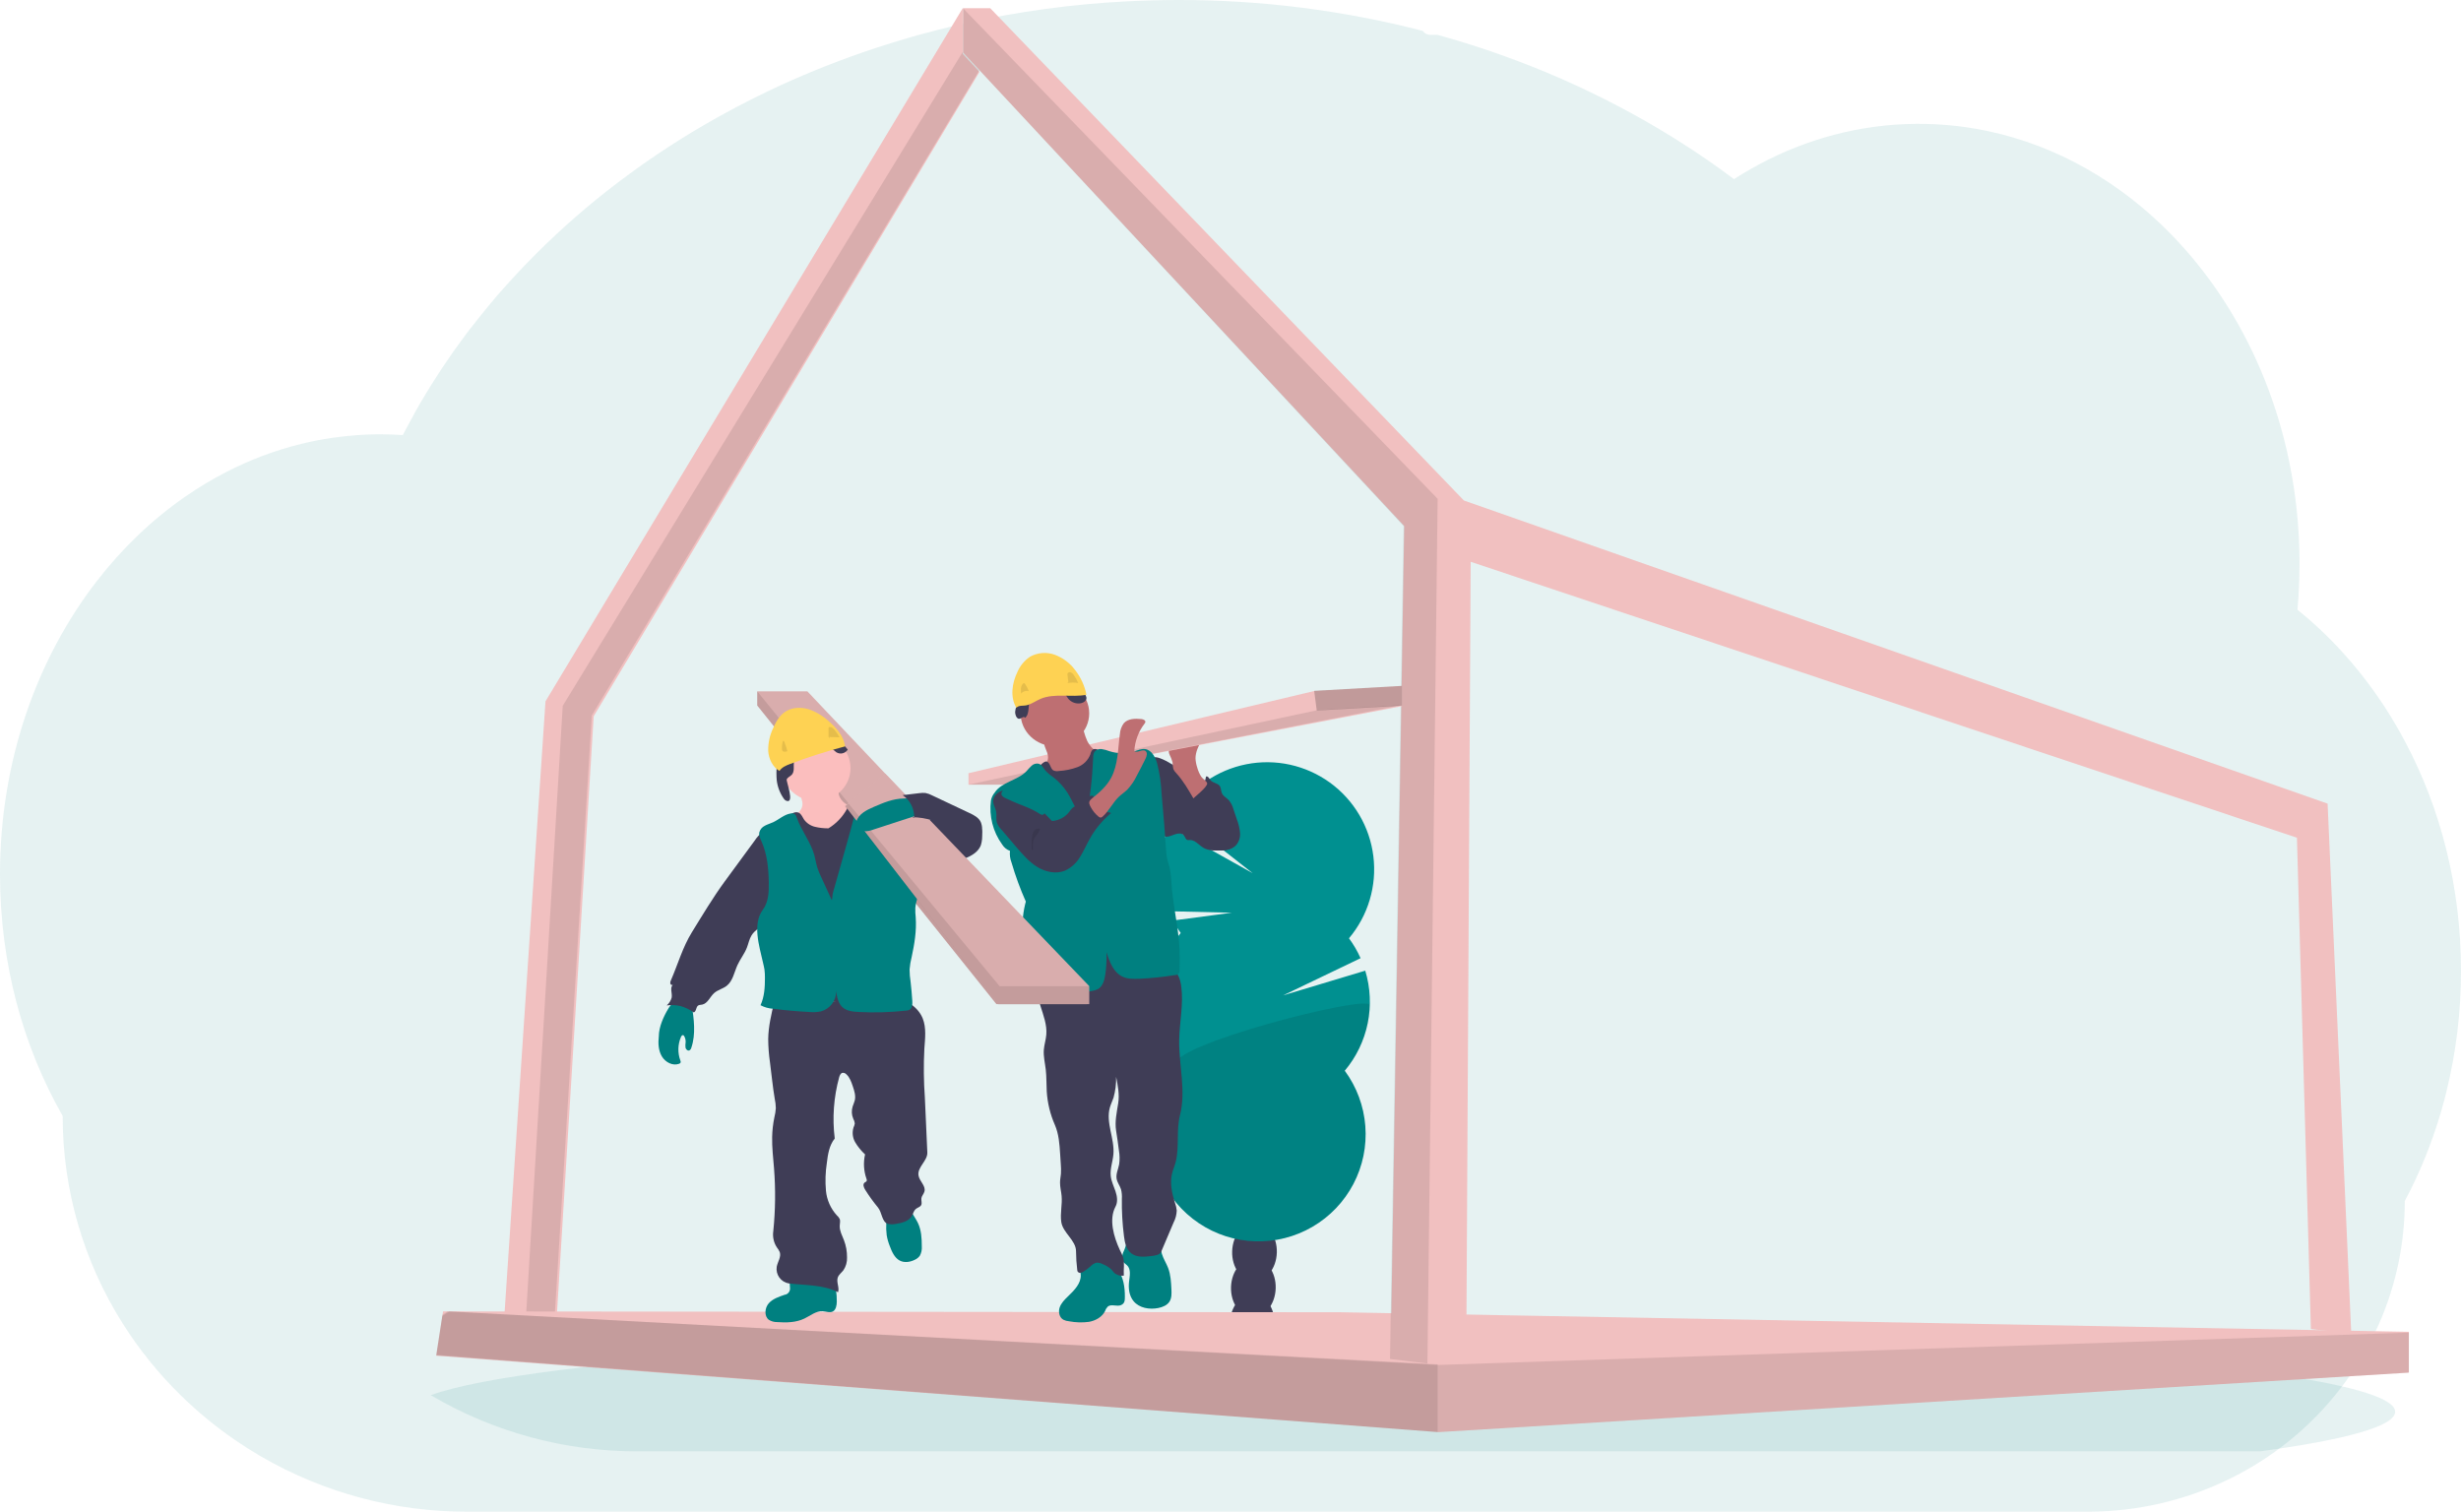 <svg width="897" height="551" viewBox="0 0 897 551" fill="none" xmlns="http://www.w3.org/2000/svg">
<path opacity="0.1" d="M897 353.909C897.015 368.838 895.207 383.713 891.616 398.205C890.407 403.088 889.003 407.87 887.404 412.55C885.447 418.327 883.18 423.994 880.611 429.526C879.316 432.325 877.948 435.069 876.506 437.756C876.53 453.065 873.374 468.213 867.238 482.243C856.146 507.414 836.368 527.766 811.507 539.591C795.963 546.998 778.976 550.893 761.754 551H170.293C143.978 551.056 118.117 544.151 95.34 530.989L94.99 530.791C91.746 528.894 88.582 526.887 85.501 524.767C78.567 519.983 72.052 514.619 66.028 508.734C57.873 500.775 50.688 491.883 44.62 482.243C30.37 459.644 22.82 433.476 22.847 406.77C8.415 381.48 0 351.186 0 318.633C0 277.561 13.373 240.095 35.344 211.732C39.925 205.807 44.942 200.232 50.355 195.053C55.695 189.928 61.435 185.236 67.52 181.02C72.389 177.643 77.477 174.594 82.751 171.893C84.952 170.775 87.161 169.718 89.407 168.736C91.38 167.862 93.375 167.048 95.393 166.28C97.815 165.362 100.267 164.518 102.75 163.747C105.233 162.976 107.683 162.302 110.099 161.724C113.653 160.857 117.268 160.152 120.944 159.609C123.99 159.161 127.036 158.849 130.083 158.613C132.504 158.43 134.949 158.332 137.409 158.301H138.742C141.453 158.301 144.149 158.408 146.822 158.59C147.104 158.027 147.408 157.457 147.69 156.902C148.756 154.871 149.86 152.848 150.972 150.87C150.97 150.853 150.97 150.835 150.972 150.817C151.163 150.467 151.353 150.125 151.551 149.79C152.45 148.17 153.386 146.565 154.346 144.976C154.788 144.215 155.222 143.5 155.671 142.785C155.766 142.608 155.87 142.435 155.983 142.268C156.44 141.507 156.905 140.747 157.377 139.986C159.728 136.234 162.172 132.548 164.711 128.927L165.358 127.999C165.754 127.437 166.12 126.889 166.562 126.326C167.612 124.858 168.694 123.383 169.783 121.938C170.544 120.903 171.306 119.876 172.129 118.895C174.109 116.36 176.139 113.825 178.221 111.289C180.303 108.754 182.466 106.252 184.71 103.782C185.014 103.44 185.319 103.105 185.639 102.771L188.891 99.226C189.05 99.059 189.188 98.907 189.34 98.755C189.728 98.337 190.101 97.918 190.52 97.515C192.264 95.667 194.054 93.857 195.851 92.054C204.998 82.956 214.742 74.477 225.019 66.673C225.423 66.354 225.834 66.05 226.238 65.745C228.172 64.293 230.137 62.855 232.102 61.441C242.909 53.697 254.206 46.66 265.923 40.372C266.73 39.908 267.552 39.475 268.383 39.049C278.887 33.499 289.689 28.532 300.741 24.172C306.765 21.791 312.926 19.555 319.125 17.509C323.253 16.155 327.396 14.87 331.592 13.66C338.152 11.774 344.757 10.083 351.408 8.587C371.003 4.196 390.937 1.484 410.993 0.479C417.085 0.17 423.246 0.01 429.476 0C459.535 -0.039 489.477 3.743 518.579 11.257C518.88 11.711 519.291 12.081 519.775 12.333C520.259 12.584 520.798 12.709 521.343 12.694H523.902C525.014 12.999 526.118 13.303 527.23 13.622C533.44 15.407 539.56 17.357 545.592 19.471L547.115 20.019C562.002 25.306 576.486 31.66 590.455 39.034C603.048 45.664 615.172 53.145 626.744 61.425C628.526 62.703 630.283 63.991 632.014 65.289C634.116 63.945 636.253 62.657 638.426 61.425C646.818 56.652 655.731 52.857 664.99 50.115C684.347 44.394 704.829 43.594 724.574 47.788C749.896 53.15 772.819 66.46 791.333 85.391C798.871 93.137 805.581 101.646 811.354 110.78C811.773 111.434 812.192 112.096 812.596 112.765C817.558 120.849 821.823 129.34 825.344 138.146C825.474 138.473 825.603 138.777 825.718 139.096C828.969 147.342 831.591 155.821 833.562 164.462C833.653 164.903 833.76 165.337 833.851 165.778C835.694 174.14 836.946 182.621 837.598 191.159C837.598 191.463 837.598 191.775 837.659 192.094C837.979 196.511 838.141 200.973 838.146 205.48C838.146 209.512 838.009 213.512 837.758 217.482C837.758 217.916 837.697 218.365 837.659 218.813C837.59 219.962 837.491 221.095 837.392 222.251C843.209 226.937 848.652 232.066 853.675 237.592C855.893 240.011 858.041 242.521 860.117 245.122C866.442 253.039 872.001 261.538 876.719 270.503C889.597 294.781 897 323.341 897 353.909Z" fill="#008080"/>
<path opacity="0.1" d="M873 514.579C873 519.838 855.079 524.765 823.807 529H232.308C205.991 529.056 180.129 522.067 157.35 508.743L157 508.543C165.987 505.232 182.209 502.145 204.289 499.358L205.279 499.235C215.18 498.011 226.246 496.848 238.34 495.747C238.645 495.747 238.957 495.701 239.262 495.662C248.858 494.8 259.066 493.992 269.886 493.237C270.229 493.237 270.564 493.176 270.907 493.16C275.08 492.857 279.34 492.57 283.687 492.298L285.362 492.19C317.007 490.204 352.978 488.618 391.988 487.571H392.034C397.497 487.417 403.019 487.281 408.599 487.163C414.803 487.014 421.084 486.883 427.441 486.77C432.293 486.662 437.205 486.585 442.133 486.508H442.247C464.478 486.169 487.449 486 510.937 486C569.017 486 623.914 487.07 672.559 488.995H672.696C680.175 489.288 687.517 489.611 694.676 489.942L700.769 490.235C708.847 490.625 716.717 491.043 724.379 491.489C814.478 496.671 873 505.086 873 514.579Z" fill="#008080"/>
<path d="M464.542 482.62C464.518 483.441 464.424 484.259 464.261 485.064C458.963 484.222 453.634 483.46 448.275 482.78C448.275 482.567 448.275 482.346 448.275 482.126C448.325 479.843 448.982 477.615 450.178 475.671C451.747 473.189 454.129 471.636 456.755 471.72C459.381 471.804 461.657 473.501 463.065 476.067C464.131 478.081 464.64 480.343 464.542 482.62Z" fill="#3F3D56"/>
<path d="M464.971 469.616C465.157 463.729 461.663 458.842 457.167 458.7C452.671 458.558 448.876 463.215 448.69 469.102C448.504 474.989 451.998 479.876 456.494 480.018C460.99 480.16 464.785 475.503 464.971 469.616Z" fill="#3F3D56"/>
<path d="M465.386 456.584C465.572 450.697 462.079 445.81 457.583 445.668C453.087 445.526 449.291 450.183 449.105 456.07C448.919 461.956 452.413 466.844 456.909 466.986C461.405 467.128 465.2 462.471 465.386 456.584Z" fill="#3F3D56"/>
<path d="M465.794 443.552C465.98 437.665 462.486 432.778 457.99 432.636C453.494 432.494 449.699 437.151 449.513 443.038C449.327 448.924 452.821 453.812 457.317 453.954C461.813 454.096 465.608 449.439 465.794 443.552Z" fill="#3F3D56"/>
<path d="M466.202 430.52C466.388 424.633 462.894 419.746 458.398 419.604C453.902 419.462 450.106 424.119 449.92 430.006C449.734 435.892 453.228 440.78 457.724 440.922C462.22 441.064 466.016 436.407 466.202 430.52Z" fill="#3F3D56"/>
<path d="M430.364 340.094C429.293 338.643 428.326 337.117 427.472 335.527L448.983 332.688L425.828 332.132C423.761 327.231 422.717 321.959 422.757 316.64C422.798 311.321 423.923 306.066 426.064 301.197L456.603 318.286L428.629 296.333C431.451 291.769 435.184 287.836 439.594 284.779C444.005 281.722 448.998 279.607 454.262 278.567C459.527 277.527 464.949 277.583 470.191 278.732C475.432 279.882 480.381 282.1 484.727 285.247C489.073 288.395 492.723 292.405 495.45 297.027C498.176 301.649 499.92 306.783 500.574 312.11C501.227 317.436 500.775 322.84 499.245 327.983C497.716 333.127 495.143 337.9 491.686 342.005C493.354 344.262 494.77 346.695 495.911 349.259L467.678 362.808L497.616 353.803C499.501 360.024 499.805 366.617 498.5 372.985C497.195 379.353 494.322 385.295 490.141 390.272C494.488 396.169 497.087 403.171 497.642 410.476C498.196 417.781 496.684 425.094 493.278 431.58C489.872 438.066 484.709 443.463 478.38 447.153C472.051 450.842 464.812 452.677 457.489 452.446C450.167 452.215 443.058 449.928 436.974 445.847C430.89 441.766 426.077 436.055 423.087 429.367C420.096 422.679 419.047 415.285 420.061 408.03C421.075 400.774 424.11 393.95 428.819 388.339C423.626 381.291 420.953 372.703 421.229 363.953C421.506 355.203 424.715 346.8 430.342 340.094H430.364Z" fill="#009090"/>
<path opacity="0.1" d="M499.275 366.416C499.009 375.171 495.79 383.578 490.141 390.272C494.488 396.169 497.087 403.171 497.642 410.476C498.196 417.781 496.684 425.094 493.278 431.58C489.872 438.066 484.709 443.463 478.38 447.153C472.051 450.842 464.812 452.677 457.489 452.446C450.167 452.215 443.058 449.928 436.974 445.847C430.89 441.766 426.077 436.055 423.087 429.367C420.096 422.68 419.047 415.285 420.061 408.03C421.075 400.774 424.11 393.951 428.819 388.339C423.818 381.541 499.413 362.04 499.275 366.416Z" fill="black"/>
<path d="M183 492L190.965 491.977H202.194L216.392 261.083L357 26.197L350.888 19.63V3L198.823 255.64L183 492Z" fill="#F1C0C0"/>
<path opacity="0.1" d="M191 492H201.43L215.699 260.786L357 25.576L350.858 19L205.108 257.262L191 492Z" fill="black"/>
<path d="M159 494.116L524.092 521.977L524.404 522L877.734 500.33L878 500.315V485.436L488.675 478.311L163.862 478H161.488L161.229 479.669L159 494.116Z" fill="#F1C0C0"/>
<path opacity="0.1" d="M159 494.116L524.092 521.977L524.404 522L877.734 500.33L878 500.042V485.747H877.688L524.092 497.523L163.862 478H163.809L163.169 478.417L161.229 479.669L159 494.116Z" fill="black"/>
<path opacity="0.1" d="M159 493.857L524 522V497.298L163.168 478L161.229 479.265L159 493.857Z" fill="black"/>
<path d="M351 19.145L511.831 191.734L506.859 495.32L520.521 496.97L520.749 497H534.41L536.045 204.77L837.203 305.347L842.282 484.428L853.275 485.659L857 486.077L848.379 292.927L533.559 182.423L360.936 3H351V19.145Z" fill="#F1C0C0"/>
<path opacity="0.1" d="M351 19.146L511.603 191.746L506.638 495.35L520.28 497L524 181.811L351 3V19.146Z" fill="black"/>
<path d="M440.449 286.385C441.248 286.815 442.011 287.306 442.732 287.855C443.585 288.594 444.351 289.426 445.016 290.336C448.282 294.52 451.296 299.384 450.977 304.662C450.983 305.43 450.837 306.191 450.546 306.903C450.254 307.615 449.824 308.262 449.279 308.809C447.932 309.947 445.998 310 444.232 310C442.314 310 440.296 310 438.637 309.02C436.977 308.04 435.592 306.132 433.628 306.177C433.351 306.223 433.068 306.223 432.791 306.177C432.113 305.959 431.976 305.076 431.535 304.518C430.773 303.516 429.167 303.764 427.972 304.202C426.777 304.639 425.452 305.295 424.272 304.79C423.587 304.432 423.028 303.877 422.666 303.199C419.842 298.675 419.241 293.238 418.708 287.983C418.38 284.786 415.884 273.883 422.773 276.364C425.818 277.45 428.665 279.621 431.436 281.212L440.449 286.385Z" fill="#3F3D56"/>
<path d="M433.397 287.098C434.01 287.535 434.753 287.757 435.508 287.727C436.263 287.697 436.986 287.417 437.562 286.932C438.692 285.92 439.412 284.535 439.588 283.035C440.347 282.802 440.734 283.787 441.22 284.389C442.07 285.413 443.8 285.397 444.574 286.488C445.112 287.241 444.991 288.287 445.37 289.137C445.864 290.235 447.085 290.807 447.92 291.695C448.708 292.665 449.277 293.791 449.589 294.998L450.834 298.699C451.429 300.239 451.812 301.851 451.972 303.492C452.051 304.312 451.963 305.14 451.716 305.927C451.468 306.714 451.065 307.443 450.53 308.074C448.861 309.857 446.122 310.045 443.701 309.993C442.893 310.01 442.086 309.916 441.303 309.714C439.156 309.052 437.782 306.908 437.213 304.749C436.644 302.589 436.705 300.325 436.371 298.113C436.01 295.94 435.373 293.821 434.474 291.808C433.806 290.243 431.97 287.91 432 286.248C432.547 286.248 432.941 286.744 433.397 287.098Z" fill="#3F3D56"/>
<path d="M436.363 279.727C436.007 278.655 435.8 277.541 435.747 276.414C435.747 274.15 436.788 272.022 437.836 270L429.153 271.17C428.105 271.313 426.935 271.524 426.343 272.392C426.118 272.822 426 273.3 426 273.784C426 274.269 426.118 274.746 426.343 275.176C426.778 276.037 427.124 276.94 427.376 277.87C427.395 278.684 427.489 279.495 427.657 280.292C427.927 280.878 428.306 281.408 428.773 281.854C431.258 284.586 433.119 287.808 434.972 291C434.919 290.909 440.206 286.842 439.994 285.514C439.872 284.76 438.345 283.854 437.859 283.13C437.188 282.078 436.683 280.93 436.363 279.727Z" fill="#BE6F72"/>
<path d="M511 250V257.38L382.635 282.029L375.976 286H353V281.842L479.12 251.843L511 250Z" fill="#F1C0C0"/>
<path opacity="0.1" d="M511 257L382.635 281.976L375.976 286H353L480.056 258.875L511 257Z" fill="black"/>
<path d="M407.258 462.535C405.836 460.84 403.873 459.67 401.688 459.213C399.503 458.756 397.225 459.04 395.226 460.019C394.798 460.217 394.42 460.507 394.121 460.867C393.364 461.909 393.848 463.346 393.917 464.634C394.091 467.776 391.548 470.329 389.263 472.525C388.037 473.702 386.788 474.96 386.236 476.56C385.683 478.161 386.092 480.193 387.575 481.027C388.222 481.346 388.927 481.538 389.648 481.593C392.067 482.057 394.548 482.125 396.989 481.794C399.403 481.34 401.772 479.992 402.816 477.803C403.017 477.21 403.351 476.668 403.792 476.218C405.124 475.183 407.167 476.396 408.681 475.659C409.929 475.049 409.982 474.089 409.997 472.823C410.043 469.324 409.513 465.364 407.258 462.535Z" fill="#008080"/>
<path d="M425.758 462.153C426.71 464.635 426.842 467.339 426.965 469.99C427.035 471.523 427.082 473.162 426.246 474.457C425.41 475.752 423.776 476.434 422.213 476.755C418.985 477.414 415.246 476.794 413.164 474.258C411.569 472.319 411.236 469.661 411.53 467.148C411.778 465.087 412.304 462.674 410.81 461.21C410.423 460.82 409.92 460.544 409.564 460.122C408.79 459.188 408.914 457.778 409.332 456.629C409.876 455.53 410.284 454.369 410.547 453.173C410.609 452.606 421.028 453.572 421.988 454.039C423.296 454.675 423.095 455.74 423.49 457.027C424.039 458.82 425.092 460.436 425.758 462.153Z" fill="#008080"/>
<path d="M427.455 353.345C429.467 354.642 430.244 357.192 430.556 359.559C431.417 366.045 429.909 372.6 429.794 379.147C429.688 388.319 432.355 397.659 430.076 406.543C428.712 411.853 429.871 417.923 428.591 423.286C428.21 424.879 427.509 426.382 427.143 427.975C426.381 431.427 427.181 435.038 428.255 438.414C428.598 439.324 428.816 440.276 428.903 441.244C428.851 442.734 428.471 444.195 427.79 445.523L423.219 456.288C422.708 457.494 420.697 457.692 419.409 457.851C416.986 458.139 414.281 458.344 412.353 456.849C410.425 455.355 409.961 452.851 409.664 450.515C409.094 446.029 408.839 441.509 408.902 436.988C408.985 435.808 408.88 434.622 408.589 433.475C408.17 432.178 407.248 431.055 406.997 429.682C406.677 427.907 407.583 426.162 407.919 424.371C408.149 422.736 408.123 421.075 407.842 419.447C407.545 417.02 407.202 414.592 406.814 412.179C406.265 408.803 407.05 405.473 407.576 402.089C408.071 398.91 407.439 395.671 406.814 392.515C406.868 395.076 406.547 397.632 405.861 400.102C405.457 401.308 404.878 402.461 404.528 403.69C402.966 409.205 406.296 414.994 405.823 420.707C405.602 423.377 404.551 426.017 404.848 428.65C405.054 430.577 405.953 432.345 406.57 434.181C407.187 436.017 407.507 438.118 406.57 439.833C404.094 444.491 405.945 450.826 408.162 455.605C408.613 456.453 409.005 457.33 409.336 458.23C409.991 460.385 409.443 462.699 409.618 464.944C408.98 465.048 408.326 465.006 407.707 464.821C407.088 464.635 406.519 464.312 406.044 463.875C405.709 463.526 405.435 463.116 405.107 462.752C404.192 461.883 403.108 461.209 401.922 460.772C401.226 460.384 400.433 460.202 399.636 460.248C398.799 460.481 398.045 460.947 397.465 461.591C396.711 462.251 395.911 462.857 395.072 463.404C394.714 463.678 394.297 463.863 393.853 463.943C393.63 463.977 393.402 463.941 393.2 463.839C392.999 463.737 392.836 463.574 392.733 463.374C392.685 463.247 392.657 463.114 392.649 462.979C392.366 460.689 392.216 458.384 392.199 456.076C392.199 452.108 387.43 449.377 386.828 445.454C386.348 442.291 387.239 439.066 386.942 435.88C386.797 434.241 386.34 432.633 386.37 430.994C386.37 429.932 386.614 428.893 386.698 427.838C386.768 426.668 386.75 425.494 386.645 424.326L386.409 420.661C386.18 417.042 385.929 413.348 384.496 410.04C382.797 406.178 381.792 402.049 381.524 397.841C381.372 395.185 381.471 392.53 381.166 389.867C380.892 387.462 380.282 385.072 380.458 382.66C380.602 380.794 381.22 378.988 381.364 377.122C381.662 373.533 380.29 370.043 379.216 366.607C378.141 363.17 377.349 359.361 378.758 356.046C378.96 355.502 379.295 355.017 379.734 354.635C380.274 354.279 380.889 354.05 381.532 353.967C394.605 351.233 408.005 350.382 421.321 351.441C423.492 351.563 425.599 352.218 427.455 353.345Z" fill="#3F3D56"/>
<path d="M384.5 272C391.404 272 397 266.627 397 260C397 253.373 391.404 248 384.5 248C377.596 248 372 253.373 372 260C372 266.627 377.596 272 384.5 272Z" fill="#BE6F72"/>
<path d="M381.859 274.982C382.04 275.681 382.04 276.413 381.859 277.112C381.661 277.6 381.382 278.054 381.033 278.455C379.814 279.982 378.465 281.406 377 282.714C377.746 284.332 379.09 285.62 380.766 286.324C382.43 287.011 384.176 287.496 385.963 287.766C386.855 287.994 387.784 288.056 388.699 287.949C389.543 287.743 390.342 287.392 391.058 286.911L398.056 282.843C399.112 282.288 400.089 281.603 400.965 280.806C402.248 279.525 402.975 277.814 402.993 276.028C403.026 275.708 402.936 275.388 402.742 275.127C402.474 274.901 402.137 274.764 401.783 274.738C399.322 274.212 397.38 272.273 396.279 270.075C395.284 267.822 394.64 265.437 394.368 263L386.907 266.816C385.798 267.388 384.697 267.961 383.549 268.457C382.818 268.778 381.34 269.045 380.821 269.693C379.83 270.892 381.6 273.54 381.859 274.982Z" fill="#BE6F72"/>
<path d="M377.523 280.783C376.499 281.628 375.699 282.715 375.196 283.948C374.726 285.473 375.196 287.082 375.62 288.592C377.61 295.027 379.13 301.6 380.168 308.258C380.805 312.833 381.04 317.477 381.35 322.106C381.987 331.546 382.912 346.599 384.147 355.979C388.695 356.184 393.129 354.85 397.639 354.362C406.067 353.462 414.746 355.521 423 353.599C420.999 345.646 418.998 332.065 416.997 324.119C416.112 320.988 415.498 317.786 415.163 314.549C414.988 312.223 415.095 309.89 415.125 307.549C415.193 302.973 414.943 298.398 414.693 293.823C414.405 288.485 414.117 283.147 412.859 277.923C412.771 277.258 412.461 276.642 411.979 276.177C411.221 275.621 410.236 275.819 409.334 275.941C406.572 276.294 403.777 275.627 401.467 274.065C400.466 273.379 399.124 272.54 398.192 273.302C397.794 273.762 397.532 274.325 397.434 274.927C397.022 276.005 396.385 276.983 395.567 277.795C394.749 278.606 393.768 279.232 392.689 279.632C390.529 280.419 388.267 280.886 385.974 281.019C385.272 281.171 384.54 281.088 383.89 280.783C382.813 280.12 382.737 277.733 381.381 277.573C380.191 277.435 378.326 280.013 377.523 280.783Z" fill="#3F3D56"/>
<path d="M395.317 299.103C392.486 296.39 391.243 292.455 389.18 289.112C387.775 286.864 385.98 284.886 383.879 283.271C382.823 282.572 381.855 281.749 380.995 280.819C380.266 279.92 379.714 278.721 378.609 278.375C378.153 278.276 377.679 278.289 377.229 278.413C376.778 278.538 376.365 278.77 376.024 279.09C375.348 279.735 374.708 280.418 374.106 281.134C370.854 284.508 365.139 284.977 362.562 288.881C361.866 289.709 361.394 290.701 361.188 291.764C360.446 297.446 361.913 303.197 365.285 307.827C365.938 308.9 366.94 309.714 368.123 310.132C367.963 311.565 368.152 313.016 368.675 314.36C370.096 319.224 371.841 323.987 373.899 328.617C373.407 330.428 373.063 332.276 372.871 334.143C372.334 338.839 372.833 343.604 372.327 348.307C371.912 352.15 370.793 355.893 370.754 359.744C370.754 360.359 370.808 361.089 371.337 361.404C371.619 361.549 371.934 361.615 372.25 361.596L381.685 361.88C387.162 362.042 392.693 362.203 398.086 361.189C398.804 361.082 399.501 360.862 400.149 360.535C401.975 359.513 402.581 357.207 402.873 355.155C403.253 352.494 403.405 349.804 403.325 347.116C404.468 350.736 405.826 354.479 409.278 356.047C411.103 356.877 413.19 356.816 415.192 356.762C419.507 356.569 423.808 356.125 428.072 355.432C428.334 355.465 428.601 355.435 428.851 355.346C429.1 355.257 429.325 355.111 429.508 354.918C429.69 354.726 429.826 354.494 429.903 354.24C429.98 353.987 429.996 353.718 429.951 353.457L429.997 349.26C430.089 340.737 427.98 332.59 427.159 324.105C426.898 321.43 426.921 318.725 426.269 316.104C426.001 315.005 425.609 313.929 425.371 312.822C425.167 311.739 425.039 310.642 424.988 309.541L424.39 301.086C424.106 297.174 423.699 293.401 423.4 289.496C423.236 285.694 422.686 281.919 421.758 278.229C421.091 275.923 419.703 273.31 417.302 273.026C416.021 272.88 414.778 273.441 413.558 273.833C410.56 274.778 407.343 274.765 404.353 273.794C403.429 273.429 402.467 273.171 401.484 273.026C400.989 272.958 400.486 273.024 400.025 273.216C399.564 273.407 399.162 273.719 398.861 274.117C398.563 274.718 398.423 275.384 398.454 276.054C398.094 283.732 397.426 291.641 395.317 299.103Z" fill="#008080"/>
<path d="M383.444 299.257C379.882 295.535 376.227 291.745 371.638 289.379C369.83 288.445 367.775 287.74 365.774 288.092C363.773 288.445 361.911 290.167 362.003 292.181C362.065 293.429 362.83 294.532 363.07 295.757C363.348 297.136 362.946 298.606 363.379 299.938C363.73 300.816 364.256 301.615 364.924 302.289L370.394 308.713C372.712 311.393 375.03 314.112 378.012 315.965C380.994 317.818 384.858 318.683 388.134 317.366C390.464 316.292 392.402 314.53 393.681 312.32C395.041 310.176 395.999 307.833 397.274 305.62C399.258 302.084 401.876 298.936 405 296.332C403.393 295.918 401.376 295.336 400.364 294.034C400.076 293.621 399.83 293.179 399.63 292.717L398.379 290.037C397.953 290.015 397.527 290.081 397.128 290.23C396.729 290.379 396.366 290.608 396.061 290.903C395.524 291.517 394.949 292.098 394.338 292.641C393.248 293.452 391.773 293.674 390.784 294.601C390.401 294.999 390.055 295.429 389.748 295.887C389 296.862 388.051 297.666 386.964 298.248C385.876 298.829 384.676 299.173 383.444 299.257Z" fill="#3F3D56"/>
<path d="M404.966 283.551C407.563 278.752 407.443 272.998 408.184 267.578C408.264 266.142 408.762 264.763 409.614 263.613C411.111 261.9 413.753 261.877 416.013 262.097C416.679 262.173 417.51 262.491 417.472 263.166C417.42 263.408 417.303 263.63 417.135 263.81C414.945 266.674 413.656 270.14 413.438 273.756C414.613 274.583 416.432 272.884 417.562 273.756C418.31 274.393 417.966 275.652 417.517 276.561C416.474 278.669 415.399 280.761 414.291 282.838C413.407 284.669 412.254 286.353 410.871 287.834C409.921 288.759 408.805 289.487 407.84 290.396C405.595 292.527 404.24 295.536 401.92 297.613C401.724 297.828 401.458 297.966 401.171 298C400.876 297.979 400.598 297.852 400.386 297.644C399.227 296.689 398.265 295.511 397.557 294.179C396.673 292.527 396.808 292.041 398.2 290.874C400.805 288.789 403.342 286.553 404.966 283.551Z" fill="#BE6F72"/>
<path d="M378.793 296.537C379.234 296.828 379.779 297.159 380.264 296.915C380.462 296.787 380.631 296.611 380.757 296.403C381.598 295.201 382.299 293.894 382.846 292.511C382.94 292.315 382.992 292.1 383 291.88C383 291.376 382.581 291.006 382.191 290.714C380.102 289.288 377.857 288.145 375.505 287.311C373.564 286.523 371.534 285.837 369.474 286.034C368.701 286.09 367.945 286.313 367.254 286.689C366.563 287.065 365.949 287.588 365.451 288.225C363.98 290.249 366.444 290.864 367.989 291.597C371.563 293.338 375.432 294.346 378.793 296.537Z" fill="#008080"/>
<path opacity="0.1" d="M376.014 309.024C375.984 309.201 376.002 309.382 376.067 309.551C376.133 309.721 376.243 309.874 376.39 310C376.649 308.901 376.309 307.739 376.577 306.632C376.971 304.967 378.839 303.713 379 302.041C375.576 301.46 376.041 307.228 376.014 309.024Z" fill="black"/>
<path opacity="0.2" d="M511 250V257.196L479.94 259L479 251.797L511 250Z" fill="black"/>
<path d="M373.63 261.644C375.516 260.1 374.424 256.864 375.702 254.791C376.445 253.657 377.7 253.06 378.934 252.553C380.422 251.854 382.016 251.411 383.651 251.241C384.469 251.162 385.295 251.269 386.067 251.554C386.838 251.84 387.536 252.296 388.108 252.889C388.591 253.441 388.918 254.112 389.371 254.686C389.932 255.356 390.663 255.861 391.487 256.147C392.311 256.433 393.197 256.49 394.051 256.312C395.039 256.088 396.064 255.335 395.997 254.321C395.885 253.704 395.572 253.142 395.105 252.725L392.981 250.361C390.567 247.676 387.885 244.828 384.342 244.156C381.875 243.687 379.35 244.35 376.972 245.148C376.014 245.469 374.937 245.946 374.67 246.923C374.491 247.594 374.759 248.325 374.603 249.004C374.298 250.353 372.575 250.808 371.773 251.942C370.97 253.075 371.215 254.418 370.985 255.671C370.755 256.923 370.086 258.146 370.005 259.444C369.953 260.227 370.346 261.681 371.223 261.965C372.099 262.248 373.087 260.712 373.63 261.644Z" fill="#3F3D56"/>
<path d="M396 253.238C395.347 249.985 393.94 246.913 391.882 244.248C390.051 241.757 387.505 239.826 384.55 238.688C383.073 238.136 381.485 237.912 379.904 238.031C378.323 238.15 376.791 238.61 375.423 239.375C373.392 240.76 371.811 242.664 370.863 244.869C368.858 248.994 368.115 254.037 370.445 258C371.374 256.921 372.969 257.408 374.378 257.017C376.143 256.536 377.637 255.412 379.317 254.71C384.388 252.573 390.581 254.303 396 253.238Z" fill="#FED253"/>
<path opacity="0.1" d="M372.21 252.871C372.037 251.583 371.925 250.088 372.885 249.172C372.933 249.116 372.993 249.071 373.062 249.041C373.131 249.012 373.207 248.998 373.283 249C373.349 249.021 373.411 249.055 373.464 249.099C373.517 249.143 373.56 249.197 373.59 249.258C374.144 250.092 374.616 250.974 375 251.891C374.441 251.768 373.856 251.808 373.321 252.006C372.787 252.204 372.326 252.55 372 253" fill="black"/>
<path opacity="0.1" d="M389.386 248.668L389.09 246.034C389.043 245.817 389.063 245.592 389.148 245.384C389.272 245.211 389.463 245.084 389.684 245.03C389.906 244.975 390.142 244.996 390.347 245.089C390.751 245.29 391.084 245.589 391.308 245.952C391.992 246.895 392.559 247.902 393 248.956C391.677 248.727 390.316 248.742 389 249" fill="black"/>
<path opacity="0.1" d="M396 359V365.626L390.888 366H364V359H396Z" fill="black"/>
<path d="M396 359.462V366H363.183L276 257.142V252H294.277L396 359.462Z" fill="#F1C0C0"/>
<path opacity="0.1" d="M396 359.462V366H363.183L276 257.142V252H294.277L396 359.462Z" fill="black"/>
<path opacity="0.1" d="M396 359.462V366H363.183L276 257.142V252L363.655 359.462H396Z" fill="black"/>
<path d="M287.929 469.219C287.985 469.532 287.978 469.854 287.909 470.164C287.839 470.474 287.709 470.765 287.525 471.021C287.341 471.277 287.108 471.49 286.841 471.649C286.573 471.807 286.277 471.907 285.971 471.942C283.893 472.667 281.688 473.384 280.216 475.027C278.744 476.67 278.452 479.716 280.216 481.051C281.118 481.612 282.153 481.903 283.205 481.891C286.591 482.13 290.119 482.084 293.19 480.603C295.388 479.554 297.458 477.765 299.872 477.927C301.12 478.004 302.45 478.606 303.564 478.02C304.677 477.433 304.991 475.798 304.999 474.433C305.027 471.583 304.611 468.747 303.765 466.034C303.653 465.664 298.9 465.378 298.332 465.263L292.57 464.491C291.479 464.345 289.125 463.496 288.265 464.437C287.406 465.378 287.929 468.101 287.929 469.219Z" fill="#008080"/>
<path d="M323.191 450.246C323.424 451.61 323.802 452.941 324.318 454.214C325.081 456.274 326.058 458.462 327.927 459.462C329.625 460.363 331.708 460.038 333.435 459.182C334.155 458.865 334.786 458.356 335.268 457.705C335.825 456.675 336.073 455.489 335.981 454.305C335.981 451.374 335.817 448.345 334.554 445.74C333.47 443.468 331.58 441.514 331.551 439L325.053 440.333C324.705 440.368 324.373 440.507 324.097 440.734C323.891 440.964 323.748 441.25 323.683 441.56C322.989 444.394 322.822 447.344 323.191 450.246Z" fill="#008080"/>
<path d="M240.129 377.745C239.841 380.23 239.963 382.893 241.235 385.038C242.507 387.183 245.188 388.603 247.505 387.747C247.623 387.716 247.735 387.661 247.832 387.585C247.93 387.51 248.012 387.415 248.073 387.307C248.134 387.046 248.099 386.771 247.974 386.535C246.951 383.753 247.036 380.673 248.209 377.954C248.36 377.599 248.686 377.182 249.042 377.321C249.191 377.398 249.311 377.522 249.383 377.676C249.749 378.322 249.933 379.059 249.913 379.806C249.806 380.482 249.786 381.169 249.852 381.851C249.996 382.514 250.693 383.14 251.299 382.854C251.474 382.744 251.625 382.6 251.744 382.429C251.862 382.257 251.945 382.063 251.988 381.859C253.676 376.881 252.911 371.44 252.139 366.231C252.146 366.112 252.126 365.992 252.082 365.881C252.038 365.77 251.971 365.67 251.885 365.588C251.799 365.506 251.697 365.445 251.585 365.408C251.473 365.371 251.355 365.36 251.238 365.375C247.664 365.012 245.71 364.14 243.666 367.528C241.909 370.383 240.129 374.311 240.129 377.745Z" fill="#008080"/>
<path d="M282.216 365.192C281.146 369.635 280.069 374.132 280 378.697C280.019 381.54 280.233 384.379 280.642 387.194L281.444 393.805C281.719 396.034 281.987 398.255 282.376 400.461C282.625 401.598 282.761 402.756 282.781 403.92C282.706 405.066 282.525 406.204 282.239 407.317C281.758 409.654 281.49 412.031 281.437 414.416C281.352 418.234 281.826 422.051 282.124 425.868C282.719 433.474 282.63 441.118 281.857 448.709C281.548 450.757 281.993 452.849 283.11 454.594C283.563 455.145 283.936 455.757 284.218 456.411C284.791 458.16 283.454 459.908 283.11 461.702C282.89 463.101 283.235 464.53 284.069 465.675C284.902 466.82 286.157 467.587 287.557 467.809C293.67 468.534 299.951 468.206 305.46 471C306.041 469.305 304.772 467.381 305.353 465.656C305.72 464.587 306.728 463.893 307.416 462.992C308.34 461.619 308.8 459.988 308.73 458.335C308.757 456.178 308.373 454.036 307.599 452.022C306.95 450.342 306.018 448.686 306.071 446.884C306.071 445.998 306.384 445.067 306.025 444.25C305.779 443.781 305.444 443.364 305.04 443.021C302.756 440.522 301.353 437.345 301.043 433.975C300.745 430.63 300.853 427.262 301.364 423.944C301.739 420.783 302.243 417.447 304.253 414.981C303.321 407.505 303.868 399.918 305.865 392.652C306.063 391.98 306.377 391.201 307.064 391.041C307.338 391.013 307.614 391.051 307.869 391.152C308.124 391.253 308.351 391.414 308.531 391.621C309.731 392.743 310.304 394.369 310.824 395.927C311.397 397.614 311.978 399.416 311.542 401.141C311.359 401.904 310.992 402.576 310.778 403.309C310.313 404.782 310.394 406.372 311.007 407.79C311.306 408.308 311.493 408.883 311.557 409.477C311.486 409.988 311.332 410.483 311.099 410.943C310.815 411.846 310.725 412.799 310.835 413.74C310.944 414.68 311.25 415.587 311.733 416.401C312.707 418.022 313.909 419.496 315.301 420.776C314.636 423.706 314.808 426.764 315.798 429.601C315.869 429.728 315.915 429.869 315.932 430.014C315.949 430.16 315.937 430.307 315.897 430.448C315.76 430.738 315.408 430.845 315.133 431.051C314.369 431.677 314.843 432.86 315.355 433.677C316.758 435.919 318.307 438.067 319.993 440.105C321.521 441.93 321.384 445.449 323.661 446.105C324.617 446.312 325.607 446.312 326.564 446.105C328.811 445.762 331.317 445.113 332.417 443.128C332.868 442.311 333.051 441.319 333.754 440.708C334.457 440.097 335.367 439.991 335.756 439.258C336.146 438.525 335.71 437.563 335.84 436.716C335.97 435.868 336.711 435.189 336.948 434.296C337.514 432.234 335.107 430.54 334.778 428.433C334.305 425.379 338.156 423.089 337.995 420.035C337.659 413.401 337.445 406.737 337.101 400.103C336.67 394.16 336.608 388.197 336.918 382.247C337.185 378.544 337.682 374.666 336.322 371.223C334.366 366.368 328.971 363.642 323.752 363.123C318.534 362.604 313.33 363.841 308.157 364.65C299.572 365.972 290.849 366.154 282.216 365.192Z" fill="#3F3D56"/>
<path d="M297.5 292C304.404 292 310 286.627 310 280C310 273.373 304.404 268 297.5 268C290.596 268 285 273.373 285 280C285 286.627 290.596 292 297.5 292Z" fill="#FBBEBE"/>
<path d="M292.198 294.518C291.773 295.463 291.06 296.263 290.151 296.813C289.242 297.363 288.18 297.637 287.105 297.598C286.652 299.388 287.737 301.193 288.977 302.603C291.552 305.468 294.88 307.625 298.617 308.851C302.354 310.077 306.366 310.327 310.238 309.576C311.745 309.318 313.175 308.748 314.427 307.906C316.114 306.558 317.247 304.682 317.624 302.61C317.983 300.553 318.086 298.463 317.929 296.383C317.972 295.972 317.85 295.561 317.585 295.234C317.274 295.003 316.888 294.882 316.494 294.891C313.857 294.667 311.104 294.57 308.788 293.332C306.471 292.094 304.825 289.297 305.941 287C305.761 287.358 301.206 287.53 300.606 287.604C298.726 287.858 296.846 288.141 294.975 288.469C294.075 288.517 293.186 288.677 292.331 288.947C291.2 289.506 291.621 289.23 291.886 290.244C292.284 291.796 292.869 292.907 292.198 294.518Z" fill="#FBBEBE"/>
<path d="M301.965 301.919C300.316 301.938 298.67 301.755 297.065 301.376C295.444 300.997 294.015 300.043 293.044 298.691C292.478 297.834 292.111 296.756 291.209 296.274C289.733 295.509 288.051 296.802 286.874 297.987C285.802 299.156 284.56 300.157 283.189 300.955C281.553 301.819 279.642 302.125 278.098 303.143C276.891 304.055 275.856 305.173 275.04 306.447L264.207 321.209C259.857 327.145 256.073 333.516 252.197 339.781C248.841 345.204 247.082 351.446 244.552 357.297C244.351 357.655 244.269 358.067 244.315 358.475C244.407 358.873 244.888 359.194 245.225 358.965C244.086 360.097 245.087 362.024 244.819 363.615C244.515 364.728 243.881 365.723 243 366.468C244.683 366.249 246.391 366.329 248.046 366.705C249.756 367.19 251.37 367.967 252.816 369C253.741 368.855 253.657 367.21 254.345 366.598C254.758 366.239 255.369 366.285 255.912 366.178C257.953 365.78 258.764 363.324 260.331 361.94C261.638 360.785 263.488 360.41 264.872 359.324C267.12 357.557 267.601 354.413 268.779 351.805C269.78 349.595 271.355 347.667 272.234 345.403C272.807 343.934 273.083 342.343 273.901 340.99C275.208 338.802 277.67 337.639 280.017 336.591C281.5 335.926 283.075 335.238 284.672 335.345C284.588 338.901 284.137 342.405 284.909 345.877C285.177 347.101 285.552 348.294 285.873 349.51C287.333 354.987 287.677 360.693 287.746 366.338C291.258 365.534 294.846 365.103 298.448 365.053C301.285 364.969 304.113 365.336 306.95 365.283C310.313 365.221 313.639 364.571 317.003 364.342C320.366 364.112 323.883 364.342 326.857 365.872C326.615 361.024 326.751 356.165 327.262 351.339L328.072 343.736C328.255 341.527 328.595 339.333 329.089 337.173C329.533 335.429 330.175 333.746 330.664 332.01C332.384 325.891 332.071 319.358 331.742 312.987C331.574 309.713 330.312 306.493 328.829 303.579C328.292 302.496 327.679 301.453 326.995 300.458C325.202 297.987 322.814 296.011 320.052 294.714C317.29 293.416 314.245 292.84 311.2 293.038C310.811 293.05 310.428 293.133 310.069 293.283C309.423 293.696 308.919 294.297 308.624 295.004C307.042 297.848 304.747 300.231 301.965 301.919Z" fill="#3F3D56"/>
<path d="M286.751 284.074C287.095 283.3 288.02 283.014 288.586 282.394C289.672 281.218 289.183 279.337 289.351 277.75C289.626 275.428 291.531 273.485 293.711 272.656C295.934 271.934 298.299 271.783 300.594 272.215C301.699 272.297 302.766 272.656 303.7 273.26C304.097 273.554 304.464 273.934 304.839 274.205C305.522 274.623 306.34 274.754 307.117 274.57C307.895 274.386 308.57 273.902 309 273.222C306.292 269.924 303.294 266.441 299.179 265.427C297.768 265.135 296.329 264.997 294.889 265.016C292.984 264.978 291.018 264.947 289.259 265.682C286.865 266.681 285.183 268.98 284.318 271.457C283.563 273.967 283.158 276.573 283.118 279.197C282.961 280.948 282.961 282.71 283.118 284.461C283.413 286.852 284.291 289.132 285.672 291.095C285.859 291.4 286.123 291.648 286.437 291.815C289.925 293.363 286.468 284.717 286.751 284.074Z" fill="#3F3D56"/>
<path d="M308 272.062C307.582 268.467 305.025 265.498 302.31 263.11C300.121 261.038 297.513 259.463 294.664 258.492C291.796 257.645 288.494 257.828 286.037 259.545C284.059 260.927 282.804 263.125 281.838 265.338C280.569 267.95 279.94 270.829 280.004 273.734C280.195 276.619 281.594 279.542 284.09 281C284.987 279.672 286.547 278.985 288.046 278.443C294.578 275.957 301.239 273.827 308 272.062Z" fill="#FED253"/>
<path opacity="0.1" d="M285.562 270C285.728 270 285.836 270.273 285.919 270.497C286.34 271.547 286.702 272.654 287 273.807C286.395 274.014 285.356 274.245 285.056 273.393C284.895 272.963 285.087 269.959 285.562 270Z" fill="black"/>
<path opacity="0.1" d="M302.468 268.951C302.253 269.135 302.001 268.759 302.001 268.487V265.382C301.995 265.296 302.017 265.21 302.064 265.134C302.101 265.096 302.147 265.066 302.198 265.044C302.248 265.022 302.304 265.009 302.36 265.006C303.088 264.934 303.69 265.486 304.158 266.015C304.867 266.87 305.484 267.784 306 268.743L302.199 268.639" fill="black"/>
<path d="M342.864 317.466C343.55 316.804 344.281 316.194 345.054 315.641C347.117 314.24 349.613 313.687 351.93 312.793C354.246 311.9 356.6 310.453 357.502 308.106C357.953 306.638 358.1 305.091 357.934 303.562C357.955 302.922 357.844 302.285 357.606 301.692C357.322 301.168 356.919 300.721 356.429 300.389C353.285 298.027 349.069 297.837 345.166 298.08C336.56 298.622 328.125 300.763 320.278 304.395C319.863 304.535 319.499 304.799 319.235 305.153C319.082 305.481 319.013 305.843 319.034 306.205C318.895 308.438 319.181 310.678 319.876 312.801C320.904 315.497 323.019 317.67 323.906 320.419C324.308 321.654 324.442 322.964 324.792 324.206C325.08 325.488 325.826 326.616 326.886 327.371C329.828 329.158 332.606 326.758 334.648 324.895L342.864 317.466Z" fill="#3F3D56"/>
<path d="M303.186 328.119L299.34 319.751C298.776 318.591 298.289 317.396 297.883 316.172C297.443 314.712 297.231 313.199 296.821 311.731C295.471 306.843 292.064 302.772 290.403 297.983C290.298 297.551 290.084 297.152 289.781 296.825C289.538 296.654 289.261 296.538 288.969 296.486C288.676 296.434 288.376 296.446 288.089 296.523C285.768 296.924 283.954 298.687 281.83 299.685C280.844 300.139 279.782 300.442 278.795 300.964C278.302 301.197 277.866 301.533 277.515 301.95C277.164 302.366 276.907 302.853 276.762 303.378C276.527 304.535 277.104 305.648 277.589 306.775C279.653 311.421 280.123 316.611 280.214 321.696C280.282 325.116 280.108 328.785 278.082 331.532C274.19 336.828 276.679 344.606 278.135 351.015C278.31 351.772 278.515 352.589 278.636 353.391C278.764 354.394 278.823 355.406 278.811 356.417C278.811 359.814 278.621 363.318 277.195 366.397C278.603 367.144 280.155 367.583 281.747 367.683C286.152 368.243 290.575 368.637 295.016 368.864C296.407 368.994 297.81 368.923 299.181 368.652C300.809 368.213 302.244 367.246 303.259 365.903C304.274 364.56 304.812 362.919 304.787 361.237C305.03 363.333 305.478 365.61 307.003 367.063C308.527 368.516 310.75 368.735 312.821 368.849C318.667 369.158 324.528 368.993 330.347 368.357C330.718 368.34 331.083 368.255 331.424 368.107C332.547 367.547 332.607 366.004 332.516 364.763C332.349 362.44 332.175 360.117 331.894 357.809C331.656 356.338 331.535 354.851 331.53 353.36C331.646 351.828 331.9 350.308 332.289 348.821C333.305 344.099 334.11 339.28 333.768 334.445C333.633 333.267 333.585 332.081 333.624 330.896C333.821 328.225 335.232 325.683 334.967 323.027C334.208 315.219 333.594 307.206 331.409 299.67C331.014 298.323 330.514 296.878 329.338 296.107C327.82 295.093 325.688 295.622 323.951 294.979C323.136 294.601 322.361 294.142 321.637 293.61C320.065 292.629 318.263 292.076 316.41 292.006C315.014 291.953 313.459 292.263 312.617 293.383C312.227 294.013 311.969 294.716 311.858 295.448C310.758 300.064 309.468 304.626 308.178 309.189L306.942 313.562L303.626 325.305C303.3 326.553 303.52 326.939 303.186 328.119Z" fill="#008080"/>
<path d="M322.669 282L397 359.434V366H363.857L308 293.731" fill="#F1C0C0"/>
<path opacity="0.1" d="M322.669 282L397 359.434V366H363.857L308 293.731" fill="black"/>
<path opacity="0.1" d="M309.183 293L309.422 293.083L364.334 359.46H397V366H363.857L308 294.017L309.183 293Z" fill="black"/>
<path d="M318.503 294.103C315.868 295.239 312.939 296.694 312.148 299.426C311.992 299.906 311.959 300.416 312.051 300.911C312.243 301.494 312.61 302.005 313.104 302.377C313.597 302.75 314.193 302.966 314.814 302.997C316.054 303.027 317.287 302.805 318.436 302.344L333.984 297.28C334.406 297.147 334.888 296.946 334.993 296.538C335.02 296.281 334.968 296.022 334.842 295.796C334.361 294.637 333.886 292.269 332.877 291.46C332.049 290.806 330.408 291.036 329.406 291.051C325.551 291.081 321.929 292.618 318.503 294.103Z" fill="#008080"/>
<path d="M332.341 297.876C334.977 297.868 337.598 298.288 340.107 299.119C342.628 299.964 344.861 301.537 346.54 303.653C347.029 304.245 347.376 304.946 347.555 305.701C347.707 306.483 350.177 306.952 349.631 307.484C351.29 307.21 350.896 308.015 352.578 308C354.26 307.984 356.079 307.539 357.086 306.155C357.786 305.018 358.098 303.673 357.973 302.332C357.995 301.404 357.824 300.482 357.473 299.627C356.715 297.986 354.972 297.102 353.366 296.344L339.834 289.957C339.05 289.527 338.207 289.218 337.334 289.043C336.6 288.971 335.86 288.99 335.129 289.097L329 289.824C330.34 290.719 331.432 291.959 332.166 293.422C332.901 294.885 333.254 296.52 333.19 298.166" fill="#3F3D56"/>
</svg>
